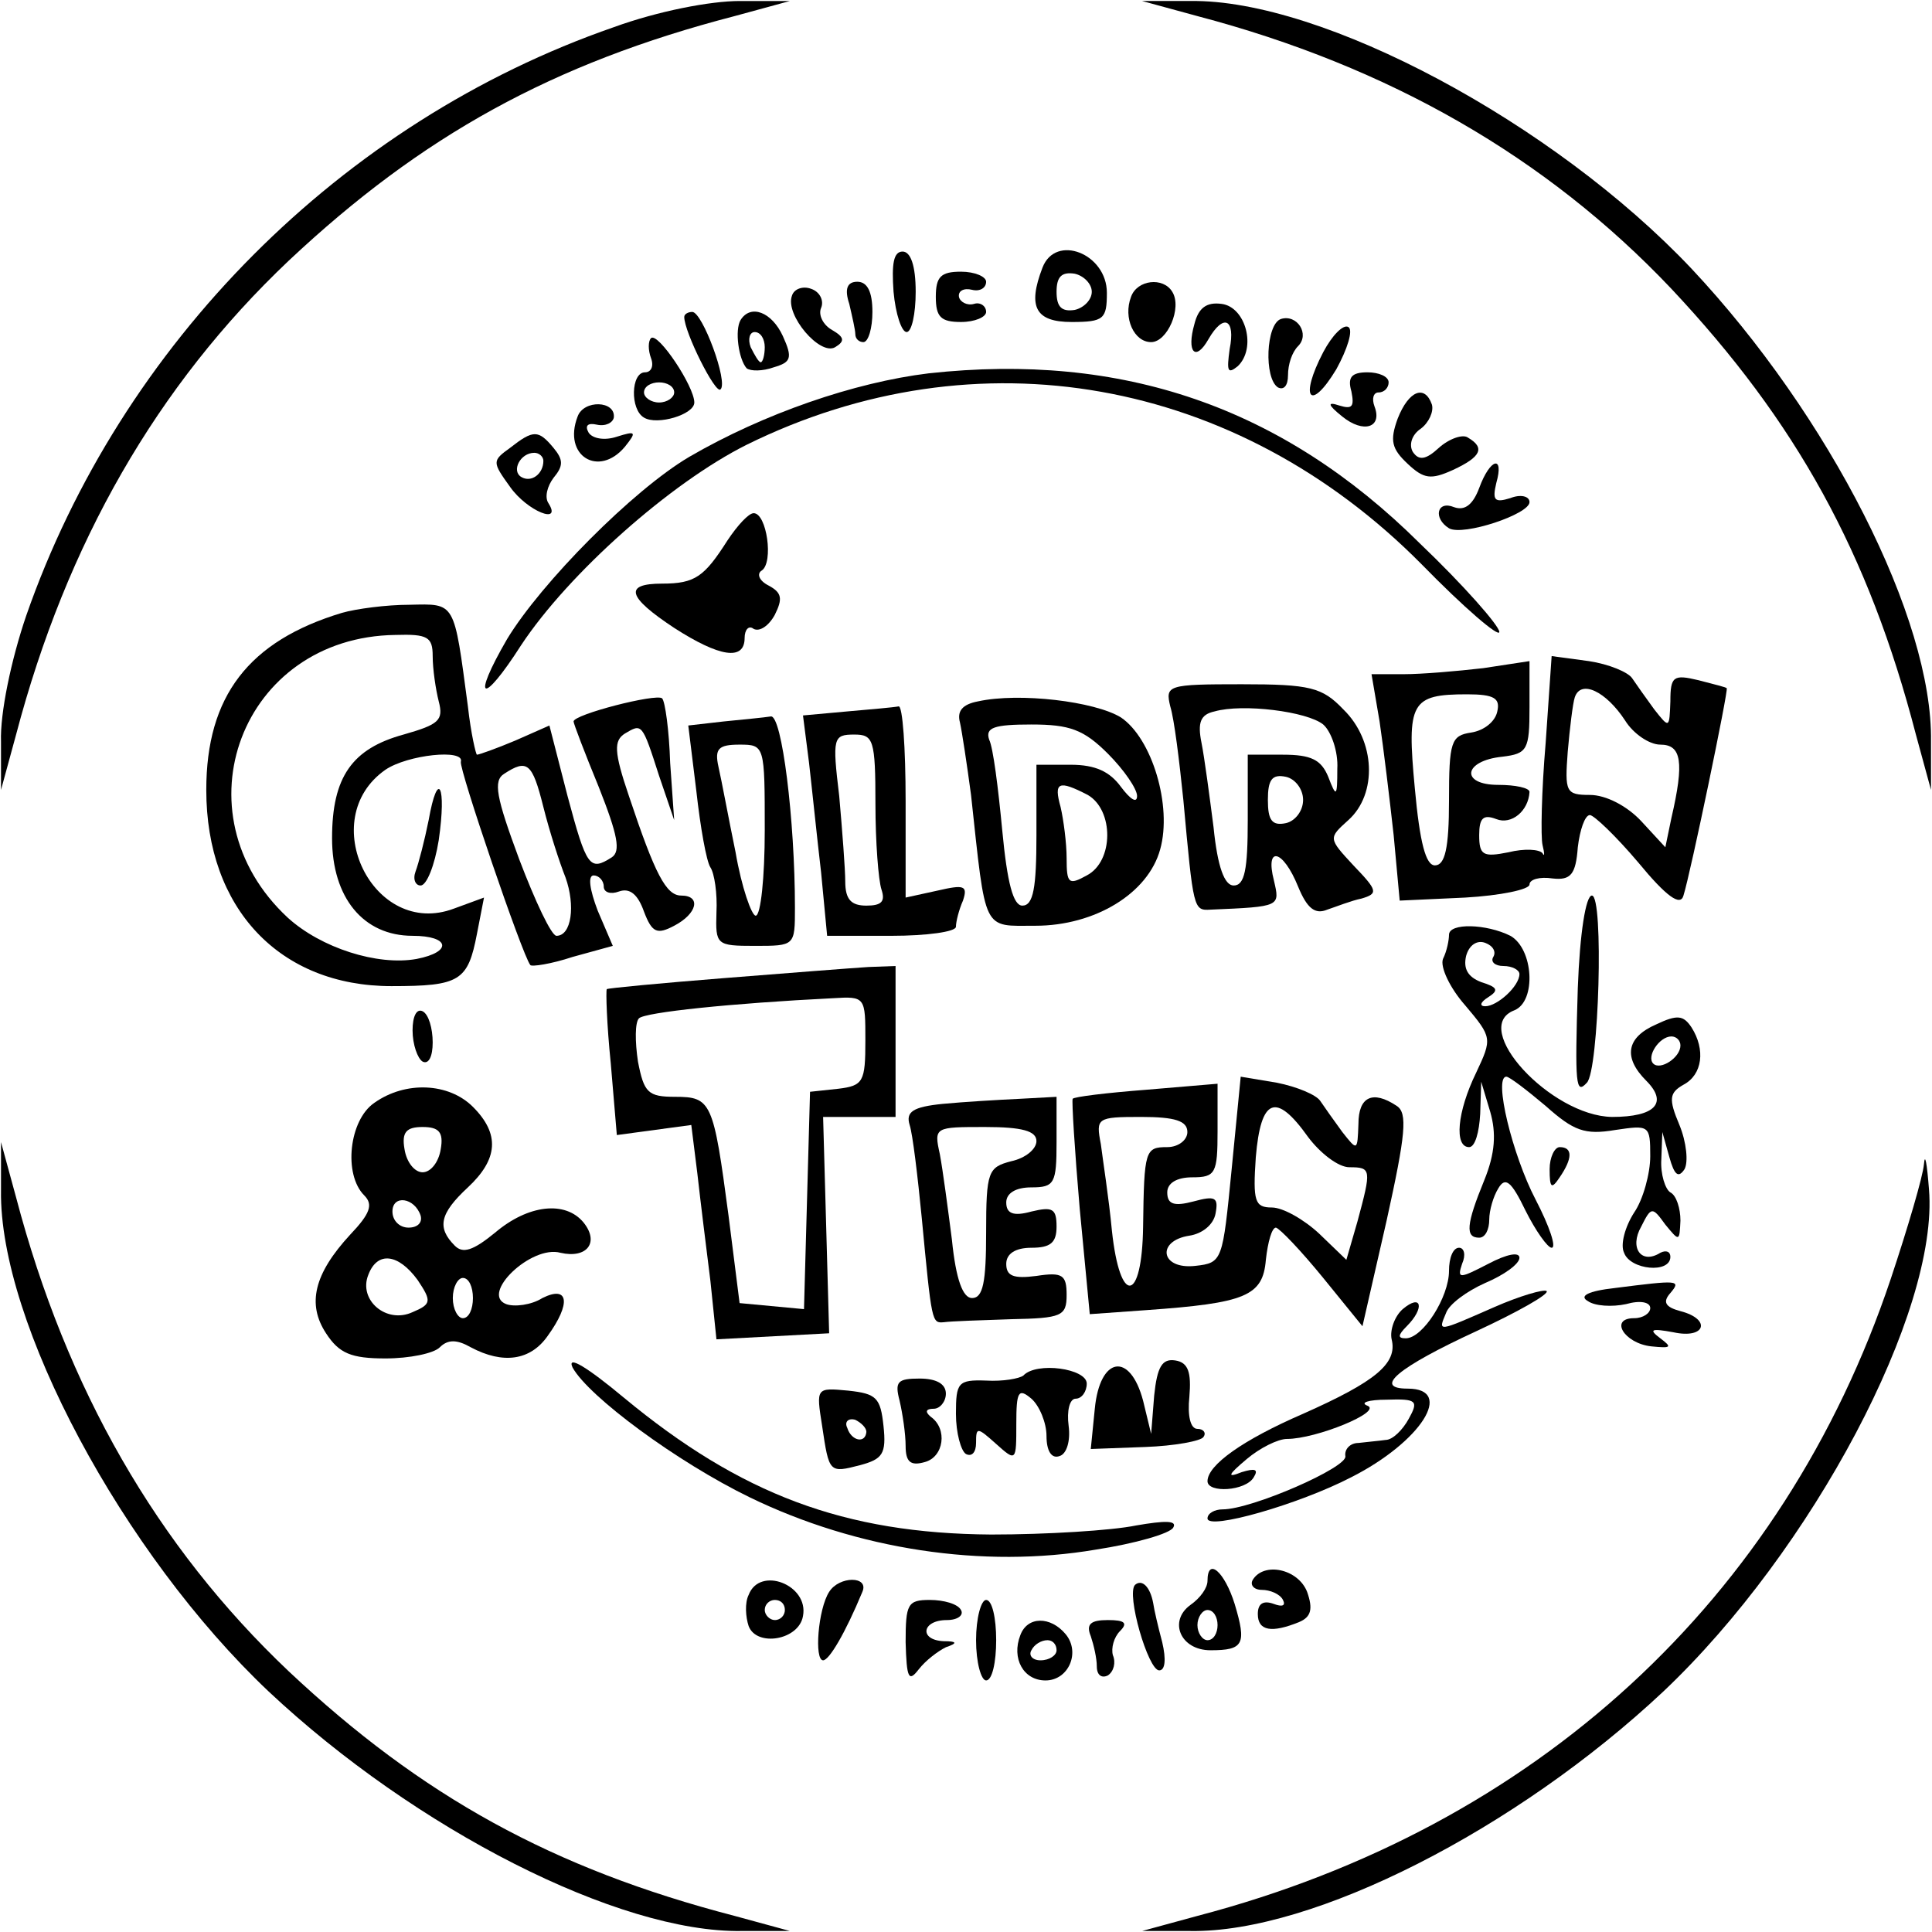 <?xml version="1.0" standalone="no"?>
<!DOCTYPE svg PUBLIC "-//W3C//DTD SVG 20010904//EN"
 "http://www.w3.org/TR/2001/REC-SVG-20010904/DTD/svg10.dtd">
<svg version="1.0" xmlns="http://www.w3.org/2000/svg"
 width="192pt" height="192pt" viewBox="0 0 192 192"
 preserveAspectRatio="xMidYMid meet">
<g transform="translate(0,192) scale(0.1,-0.1)"
fill="#000000" stroke="none">
<path d="M610 1893 c-271 -94 -490 -315 -584 -585 -15 -44 -26 -97 -25 -125
l0 -48 15 55 c50 190 140 347 271 471 132 124 262 196 443 243 l55 15 -50 0
c-29 0 -81 -10 -125 -26z"/>
<path d="M1190 1904 c190 -50 347 -140 471 -271 124 -132 196 -262 243 -443
l15 -55 0 48 c2 122 -101 324 -238 470 -137 145 -367 268 -498 266 l-48 0 55
-15z"/>
<path d="M888 1630 c2 -22 8 -40 13 -40 5 0 9 18 9 40 0 26 -5 40 -13 40 -9 0
-11 -12 -9 -40z"/>
<path d="M1036 1654 c-15 -39 -7 -54 29 -54 32 0 35 3 35 29 0 39 -51 59 -64
25z m49 -24 c0 -8 -8 -16 -17 -18 -13 -2 -18 3 -18 18 0 15 5 20 18 18 9 -2
17 -10 17 -18z"/>
<path d="M930 1625 c0 -20 5 -25 25 -25 14 0 25 5 25 10 0 6 -6 10 -12 8 -7
-2 -14 2 -15 7 -1 6 5 9 13 7 8 -2 14 2 14 8 0 5 -11 10 -25 10 -20 0 -25 -5
-25 -25z"/>
<path d="M787 1626 c-7 -19 28 -60 43 -51 10 6 9 10 -3 17 -9 5 -14 15 -11 22
3 7 -1 16 -10 19 -8 3 -17 0 -19 -7z"/>
<path d="M844 1618 c3 -13 6 -26 6 -30 0 -5 4 -8 8 -8 5 0 9 14 9 30 0 20 -5
30 -15 30 -10 0 -13 -7 -8 -22z"/>
<path d="M1124 1625 c-8 -21 3 -45 20 -45 16 0 31 34 21 50 -9 15 -35 12 -41
-5z"/>
<path d="M1187 1598 c-8 -28 1 -38 14 -15 15 26 27 20 21 -10 -3 -22 -2 -25 8
-17 19 18 8 59 -16 62 -15 2 -23 -4 -27 -20z"/>
<path d="M680 1605 c0 -15 31 -77 36 -72 8 7 -18 77 -28 77 -4 0 -8 -2 -8 -5z"/>
<path d="M736 1602 c-6 -10 -2 -39 6 -48 4 -3 16 -3 27 1 17 5 19 9 9 31 -11
24 -32 32 -42 16z m24 -27 c0 -8 -2 -15 -4 -15 -2 0 -6 7 -10 15 -3 8 -1 15 4
15 6 0 10 -7 10 -15z"/>
<path d="M1273 1603 c-15 -5 -17 -59 -3 -68 6 -3 10 2 10 12 0 11 4 23 10 29
12 12 -1 32 -17 27z"/>
<path d="M1315 1570 c-24 -46 -13 -60 13 -17 11 20 17 39 12 42 -5 3 -16 -8
-25 -25z"/>
<path d="M647 1584 c-3 -3 -3 -12 0 -20 3 -8 0 -14 -6 -14 -14 0 -15 -37 -1
-45 13 -8 50 3 50 15 0 16 -36 70 -43 64z m23 -54 c0 -5 -7 -10 -15 -10 -8 0
-15 5 -15 10 0 6 7 10 15 10 8 0 15 -4 15 -10z"/>
<path d="M923 1549 c-74 -9 -164 -40 -238 -83 -56 -33 -147 -125 -181 -181
-36 -62 -25 -67 14 -6 47 71 148 161 224 199 229 113 487 67 671 -119 42 -43
77 -73 77 -67 0 6 -35 46 -79 88 -137 136 -296 190 -488 169z"/>
<path d="M1343 1531 c3 -15 1 -18 -12 -14 -12 4 -12 1 3 -11 21 -17 40 -11 32
10 -3 8 -1 14 4 14 6 0 10 5 10 10 0 6 -10 10 -21 10 -16 0 -20 -5 -16 -19z"/>
<path d="M1389 1504 c-8 -22 -6 -30 10 -45 16 -15 23 -16 45 -6 28 13 32 22
15 32 -5 4 -19 -1 -29 -10 -13 -12 -20 -13 -26 -4 -4 7 -1 17 8 23 8 6 13 17
11 24 -7 20 -23 14 -34 -14z"/>
<path d="M574 1506 c-15 -39 21 -61 47 -30 12 15 11 16 -8 10 -12 -4 -24 -2
-28 4 -4 7 -1 10 8 8 9 -2 16 2 17 7 2 17 -30 18 -36 1z"/>
<path d="M507 1475 c-18 -13 -18 -14 0 -39 17 -24 52 -38 38 -16 -4 6 -1 17 5
25 10 12 10 18 0 30 -15 18 -20 18 -43 0z m33 -13 c0 -13 -12 -22 -22 -16 -10
6 -1 24 13 24 5 0 9 -4 9 -8z"/>
<path d="M1470 1435 c-6 -16 -14 -23 -25 -19 -17 7 -21 -11 -5 -21 14 -8 80
14 80 26 0 6 -9 8 -19 4 -16 -5 -18 -2 -14 15 8 28 -6 25 -17 -5z"/>
<path d="M723 1383 c-23 -36 -32 -43 -65 -43 -38 0 -35 -13 12 -44 45 -29 70
-33 70 -10 0 8 4 13 9 9 6 -3 15 3 21 14 8 16 7 22 -6 29 -10 5 -12 12 -7 15
12 8 5 57 -8 57 -5 0 -16 -12 -26 -27z"/>
<path d="M340 1311 c-93 -28 -135 -83 -135 -176 0 -118 73 -195 184 -195 68 0
76 5 85 52 l7 36 -30 -11 c-80 -30 -138 89 -68 138 22 15 79 21 75 8 -2 -7 61
-192 69 -202 1 -2 21 1 42 8 l40 11 -15 35 c-8 21 -10 35 -4 35 5 0 10 -5 10
-11 0 -6 7 -8 15 -5 11 4 19 -3 25 -20 8 -21 13 -23 30 -14 23 12 27 30 7 30
-15 0 -26 21 -52 99 -15 44 -15 55 -4 62 17 10 17 11 34 -42 l15 -44 -4 57
c-1 32 -5 61 -8 64 -6 5 -88 -16 -88 -23 0 -2 11 -31 25 -65 19 -48 22 -64 13
-70 -22 -14 -25 -10 -44 61 l-18 70 -34 -15 c-19 -8 -36 -14 -38 -14 -1 0 -6
21 -9 48 -14 105 -12 102 -58 101 -23 0 -53 -4 -67 -8z m90 -43 c0 -13 3 -33
6 -45 5 -19 0 -23 -35 -33 -51 -14 -71 -42 -71 -103 0 -59 31 -97 80 -97 37 0
40 -16 4 -23 -39 -7 -95 11 -128 41 -112 104 -46 279 107 281 32 1 37 -2 37
-21z m110 -150 c6 -24 16 -55 22 -70 10 -28 6 -58 -9 -58 -5 0 -21 34 -37 76
-23 62 -26 78 -15 85 23 15 28 11 39 -33z"/>
<path d="M1536 1181 c-4 -47 -5 -93 -3 -101 2 -8 2 -12 0 -8 -3 4 -18 5 -34 1
-25 -5 -29 -3 -29 17 0 17 4 21 17 16 15 -6 32 8 33 27 0 4 -14 7 -31 7 -38 0
-35 24 4 28 25 3 27 7 27 49 l0 46 -46 -7 c-26 -3 -61 -6 -79 -6 l-32 0 8 -47
c4 -27 10 -77 14 -113 l6 -65 65 3 c35 2 64 8 64 13 0 5 10 8 23 6 18 -2 23 4
25 31 2 17 7 32 12 32 4 0 26 -21 48 -47 28 -34 42 -44 45 -33 7 22 45 205 43
206 0 1 -13 4 -28 8 -25 6 -28 4 -28 -21 -1 -27 -1 -27 -16 -8 -8 11 -18 25
-22 31 -4 6 -23 14 -43 17 l-37 5 -6 -87z m79 23 c8 -13 24 -24 35 -24 21 0
24 -17 11 -73 l-6 -29 -24 26 c-14 15 -35 26 -51 26 -24 0 -25 3 -22 43 2 23
5 48 7 54 6 18 31 6 50 -23z m-127 9 c-2 -10 -13 -19 -26 -21 -20 -3 -22 -9
-22 -68 0 -47 -4 -64 -14 -64 -9 0 -15 22 -20 77 -8 85 -4 93 52 93 27 0 33
-4 30 -17z"/>
<path d="M1163 1218 c4 -13 9 -54 13 -93 10 -109 10 -110 27 -109 70 3 69 3
63 29 -9 35 9 31 24 -6 9 -22 17 -28 29 -23 9 3 24 9 34 11 17 5 16 8 -8 33
-25 27 -25 27 -5 45 29 26 27 79 -5 110 -21 22 -33 25 -101 25 -74 0 -76 -1
-71 -22z m152 -18 c8 -7 15 -27 14 -44 0 -28 -1 -29 -9 -8 -7 17 -17 22 -45
22 l-35 0 0 -65 c0 -49 -3 -65 -14 -65 -9 0 -16 18 -20 58 -4 31 -9 69 -12 84
-4 20 -1 28 13 31 28 8 92 0 108 -13z m-20 -75 c0 -11 -8 -21 -17 -23 -14 -3
-18 3 -18 23 0 20 4 26 18 23 9 -2 17 -12 17 -23z"/>
<path d="M972 1223 c-16 -3 -21 -10 -18 -21 2 -9 7 -42 11 -72 15 -138 11
-130 64 -130 59 0 112 32 124 76 12 43 -8 110 -39 131 -26 16 -101 25 -142 16z
m129 -52 c16 -16 29 -35 29 -42 0 -8 -7 -3 -16 9 -11 15 -25 22 -50 22 l-34 0
0 -70 c0 -52 -3 -70 -14 -70 -9 0 -15 22 -20 75 -4 42 -9 82 -13 90 -4 12 5
15 42 15 38 0 52 -5 76 -29z m-20 -41 c26 -15 26 -66 -1 -80 -18 -10 -20 -8
-20 17 0 15 -3 38 -6 51 -7 25 -2 27 27 12z"/>
<path d="M842 1213 l-44 -4 6 -47 c3 -26 8 -75 12 -109 l6 -63 64 0 c35 0 64
4 64 9 0 5 3 17 7 26 5 15 1 16 -25 10 l-32 -7 0 96 c0 53 -3 95 -7 94 -5 -1
-28 -3 -51 -5z m28 -92 c0 -38 3 -76 6 -85 4 -12 0 -16 -15 -16 -15 0 -21 6
-21 24 0 12 -3 51 -6 85 -7 58 -6 61 15 61 19 0 21 -5 21 -69z"/>
<path d="M719 1203 l-35 -4 8 -65 c4 -36 10 -70 14 -76 4 -6 7 -26 6 -45 -1
-32 0 -33 38 -33 40 0 40 0 40 38 0 87 -13 192 -24 190 -6 -1 -27 -3 -47 -5z
m41 -108 c0 -47 -4 -85 -9 -85 -4 0 -14 28 -20 63 -7 34 -14 72 -17 85 -4 18
0 22 21 22 25 0 25 -1 25 -85z"/>
<path d="M426 1105 c-4 -20 -10 -43 -13 -51 -3 -8 0 -14 5 -14 6 0 14 20 18
45 8 55 -1 71 -10 20z"/>
<path d="M1568 938 c-3 -97 -2 -106 9 -94 12 12 17 186 5 186 -6 0 -12 -37
-14 -92z"/>
<path d="M1440 991 c0 -5 -2 -16 -6 -24 -3 -8 7 -29 22 -46 27 -32 27 -33 11
-67 -19 -39 -22 -74 -7 -74 6 0 10 15 11 33 l1 32 9 -30 c6 -21 5 -41 -6 -68
-18 -44 -19 -57 -5 -57 6 0 10 8 10 18 0 9 4 23 9 31 7 12 13 7 27 -22 10 -20
22 -37 26 -37 5 0 -2 21 -16 48 -23 44 -42 122 -29 122 3 0 20 -13 39 -29 28
-25 39 -29 69 -24 34 5 35 5 35 -26 0 -17 -7 -43 -16 -56 -9 -14 -14 -32 -10
-40 6 -17 46 -21 46 -4 0 5 -4 7 -10 4 -19 -12 -31 5 -19 26 10 20 11 20 24 2
14 -17 14 -17 15 4 0 12 -4 25 -10 28 -5 3 -10 18 -9 33 l1 27 7 -25 c5 -18 9
-21 15 -12 4 7 2 27 -5 44 -11 26 -10 32 4 40 19 10 22 35 8 57 -8 12 -14 13
-35 3 -30 -13 -33 -33 -10 -56 22 -22 9 -36 -34 -36 -61 1 -142 89 -97 106 22
9 19 61 -4 74 -24 12 -61 13 -61 1z m44 -22 c-3 -5 2 -9 10 -9 9 0 16 -4 16
-8 0 -12 -22 -32 -34 -32 -6 0 -5 4 3 9 11 7 9 10 -7 15 -13 5 -18 13 -15 26
3 11 11 16 19 13 8 -3 11 -9 8 -14z m186 -88 c0 -12 -20 -25 -27 -18 -7 7 6
27 18 27 5 0 9 -4 9 -9z"/>
<path d="M720 948 c-63 -5 -116 -10 -117 -11 -1 -2 0 -35 4 -74 l6 -71 37 5
37 5 6 -48 c3 -27 9 -75 13 -107 l6 -58 56 3 56 3 -3 108 -3 107 36 0 36 0 0
75 0 75 -27 -1 c-16 -1 -80 -6 -143 -11z m140 -62 c0 -41 -2 -45 -27 -48 l-28
-3 -3 -108 -3 -108 -32 3 -32 3 -11 87 c-15 113 -17 118 -53 118 -27 0 -31 4
-37 35 -3 20 -3 39 1 43 6 6 92 15 193 20 32 2 32 1 32 -42z"/>
<path d="M410 896 c0 -14 5 -28 10 -31 6 -3 10 5 10 19 0 14 -4 28 -10 31 -6
3 -10 -5 -10 -19z"/>
<path d="M1224 758 c-9 -91 -9 -93 -36 -96 -35 -4 -39 25 -6 30 13 2 24 11 26
22 3 16 0 18 -22 12 -19 -5 -26 -3 -26 9 0 9 9 15 25 15 23 0 25 4 25 46 l0
47 -71 -6 c-39 -3 -72 -7 -73 -9 -1 -2 2 -51 7 -109 l10 -105 56 4 c99 7 116
14 119 50 2 18 6 32 10 32 4 -1 25 -23 47 -50 l39 -48 24 105 c19 86 21 107
10 114 -24 16 -38 9 -38 -18 -1 -27 -1 -27 -16 -8 -8 11 -18 25 -22 31 -4 6
-23 14 -43 18 l-36 6 -9 -92z m76 32 c12 -16 30 -30 41 -30 22 0 22 -2 8 -54
l-11 -38 -27 26 c-15 14 -36 26 -47 26 -17 0 -19 6 -16 50 5 59 20 65 52 20z
m-120 5 c0 -8 -9 -15 -20 -15 -22 0 -23 -3 -24 -79 -1 -76 -23 -79 -31 -4 -3
32 -9 70 -11 86 -5 26 -4 27 40 27 34 0 46 -4 46 -15z"/>
<path d="M372 824 c-25 -17 -31 -71 -10 -92 9 -9 6 -18 -14 -39 -36 -39 -43
-69 -24 -98 13 -20 25 -25 59 -25 24 0 48 5 54 11 8 8 17 8 31 0 32 -17 59
-13 76 11 24 33 21 51 -5 38 -11 -7 -28 -9 -36 -6 -26 10 25 59 54 51 26 -6
39 10 23 30 -18 22 -55 18 -88 -10 -22 -18 -32 -21 -40 -13 -18 18 -15 32 13
58 30 28 32 53 5 80 -24 24 -67 26 -98 4z m66 -46 c-2 -13 -10 -23 -18 -23 -8
0 -16 10 -18 23 -3 17 2 22 18 22 16 0 21 -5 18 -22z m-20 -66 c2 -7 -3 -12
-12 -12 -9 0 -16 7 -16 16 0 17 22 14 28 -4z m-3 -64 c14 -21 14 -24 -5 -32
-26 -12 -54 12 -44 37 9 24 30 21 49 -5z m55 -18 c0 -11 -4 -20 -10 -20 -5 0
-10 9 -10 20 0 11 5 20 10 20 6 0 10 -9 10 -20z"/>
<path d="M937 823 c-30 -3 -37 -8 -33 -21 3 -9 8 -51 12 -92 10 -105 10 -105
22 -104 7 1 37 2 67 3 50 1 55 3 55 24 0 20 -4 23 -30 19 -23 -3 -30 0 -30 12
0 10 9 16 25 16 19 0 25 5 25 21 0 18 -4 20 -25 15 -18 -5 -25 -2 -25 9 0 9 9
15 25 15 23 0 25 4 25 45 l0 45 -37 -2 c-21 -1 -55 -3 -76 -5z m93 -37 c0 -8
-11 -17 -25 -20 -23 -6 -25 -10 -25 -71 0 -49 -3 -65 -14 -65 -9 0 -16 18 -20
58 -4 31 -9 69 -12 85 -6 27 -5 27 45 27 37 0 51 -4 51 -14z"/>
<path d="M1 737 c-2 -131 121 -361 266 -498 146 -137 348 -240 470 -238 l48 0
-55 15 c-181 47 -311 119 -443 243 -131 124 -221 281 -271 471 l-15 55 0 -48z"/>
<path d="M1540 758 c0 -19 2 -20 10 -8 13 19 13 30 0 30 -5 0 -10 -10 -10 -22z"/>
<path d="M1912 763 c-1 -12 -16 -63 -33 -114 -107 -319 -353 -545 -689 -633
l-55 -15 48 0 c122 -2 324 101 470 238 148 140 274 378 264 499 -2 26 -4 37
-5 25z"/>
<path d="M1440 657 c0 -26 -26 -67 -43 -67 -8 0 -8 3 1 12 18 18 15 33 -4 17
-8 -7 -13 -21 -11 -30 6 -24 -16 -42 -88 -74 -60 -26 -95 -51 -95 -67 0 -12
38 -10 46 4 5 8 1 9 -12 5 -15 -6 -14 -3 5 13 13 11 31 20 40 20 29 0 95 27
80 33 -8 3 1 6 19 6 30 1 32 -1 22 -19 -6 -11 -16 -21 -23 -21 -7 -1 -19 -2
-27 -3 -8 0 -14 -6 -13 -13 3 -11 -93 -53 -122 -53 -8 0 -15 -4 -15 -9 0 -12
91 14 143 41 69 35 103 88 56 88 -35 0 -10 21 68 57 41 19 73 37 70 40 -3 2
-27 -5 -52 -16 -57 -25 -56 -25 -48 -6 3 9 21 22 39 30 19 8 34 19 34 25 0 6
-12 4 -31 -6 -29 -15 -31 -15 -26 0 4 9 2 16 -3 16 -6 0 -10 -10 -10 -23z"/>
<path d="M1605 640 c-27 -3 -36 -8 -27 -13 7 -5 24 -6 38 -3 14 4 24 2 24 -4
0 -5 -7 -10 -16 -10 -25 0 -10 -25 17 -28 20 -2 21 -1 9 8 -12 9 -9 10 13 6
32 -7 38 13 7 21 -15 4 -18 9 -10 18 11 13 8 13 -55 5z"/>
<path d="M569 561 c16 -29 104 -94 176 -129 107 -52 232 -71 344 -52 39 6 74
16 77 22 4 7 -8 7 -37 2 -24 -5 -89 -9 -144 -9 -146 1 -249 40 -365 136 -36
30 -57 43 -51 30z"/>
<path d="M1147 533 l-3 -38 -8 33 c-13 49 -43 44 -48 -8 l-4 -40 54 2 c29 1
56 6 58 10 3 4 0 8 -6 8 -7 0 -10 13 -8 32 2 24 -1 34 -14 36 -13 2 -18 -6
-21 -35z"/>
<path d="M1017 553 c-4 -3 -20 -6 -37 -5 -28 1 -30 -2 -30 -33 0 -19 5 -37 10
-40 6 -3 10 2 10 11 0 16 1 16 20 -1 20 -18 20 -17 20 20 0 32 2 36 15 25 8
-7 15 -24 15 -37 0 -15 5 -23 13 -20 7 2 11 15 9 30 -2 15 1 27 7 27 6 0 11 7
11 15 0 15 -50 22 -63 8z"/>
<path d="M894 528 c3 -13 6 -33 6 -45 0 -16 5 -20 19 -16 19 5 23 33 6 45 -6
5 -5 8 3 8 6 0 12 7 12 15 0 10 -10 15 -26 15 -22 0 -25 -3 -20 -22z"/>
<path d="M817 503 c7 -47 7 -47 38 -39 22 6 26 11 23 39 -3 28 -7 32 -35 35
-32 3 -32 3 -26 -35z m44 -6 c-1 -12 -15 -9 -19 4 -3 6 1 10 8 8 6 -3 11 -8
11 -12z"/>
<path d="M1200 349 c0 -7 -7 -17 -17 -24 -22 -16 -10 -45 20 -45 33 0 36 6 24
46 -10 32 -27 47 -27 23z m10 -44 c0 -8 -4 -15 -10 -15 -5 0 -10 7 -10 15 0 8
5 15 10 15 6 0 10 -7 10 -15z"/>
<path d="M1245 350 c-3 -5 1 -10 9 -10 8 0 18 -4 21 -10 3 -6 -1 -7 -9 -4 -11
4 -16 0 -16 -10 0 -17 14 -19 41 -8 12 5 14 13 8 30 -9 23 -43 30 -54 12z"/>
<path d="M744 335 c-4 -8 -3 -22 0 -31 8 -21 50 -14 54 10 6 31 -43 50 -54 21z
m36 -15 c0 -5 -4 -10 -10 -10 -5 0 -10 5 -10 10 0 6 5 10 10 10 6 0 10 -4 10
-10z"/>
<path d="M824 338 c-11 -17 -15 -68 -6 -68 6 0 22 27 39 68 7 16 -23 16 -33 0z"/>
<path d="M1128 345 c-9 -9 13 -85 24 -85 6 0 7 11 3 28 -4 15 -8 32 -9 39 -3
16 -11 24 -18 18z"/>
<path d="M900 288 c1 -36 3 -40 13 -27 7 9 19 18 27 22 12 4 11 6 -2 6 -25 1
-22 21 3 21 11 0 17 5 14 10 -3 6 -17 10 -31 10 -22 0 -24 -4 -24 -42z"/>
<path d="M970 290 c0 -22 5 -40 10 -40 6 0 10 18 10 40 0 22 -4 40 -10 40 -5
0 -10 -18 -10 -40z"/>
<path d="M1014 295 c-9 -23 3 -45 25 -45 23 0 35 28 20 46 -15 18 -38 18 -45
-1z m36 -15 c0 -5 -7 -10 -16 -10 -8 0 -12 5 -9 10 3 6 10 10 16 10 5 0 9 -4
9 -10z"/>
<path d="M1084 294 c3 -9 6 -22 6 -30 0 -9 5 -12 11 -9 6 4 8 13 5 20 -2 7 1
18 7 24 8 8 5 11 -12 11 -17 0 -22 -4 -17 -16z"/>
</g>
</svg>
